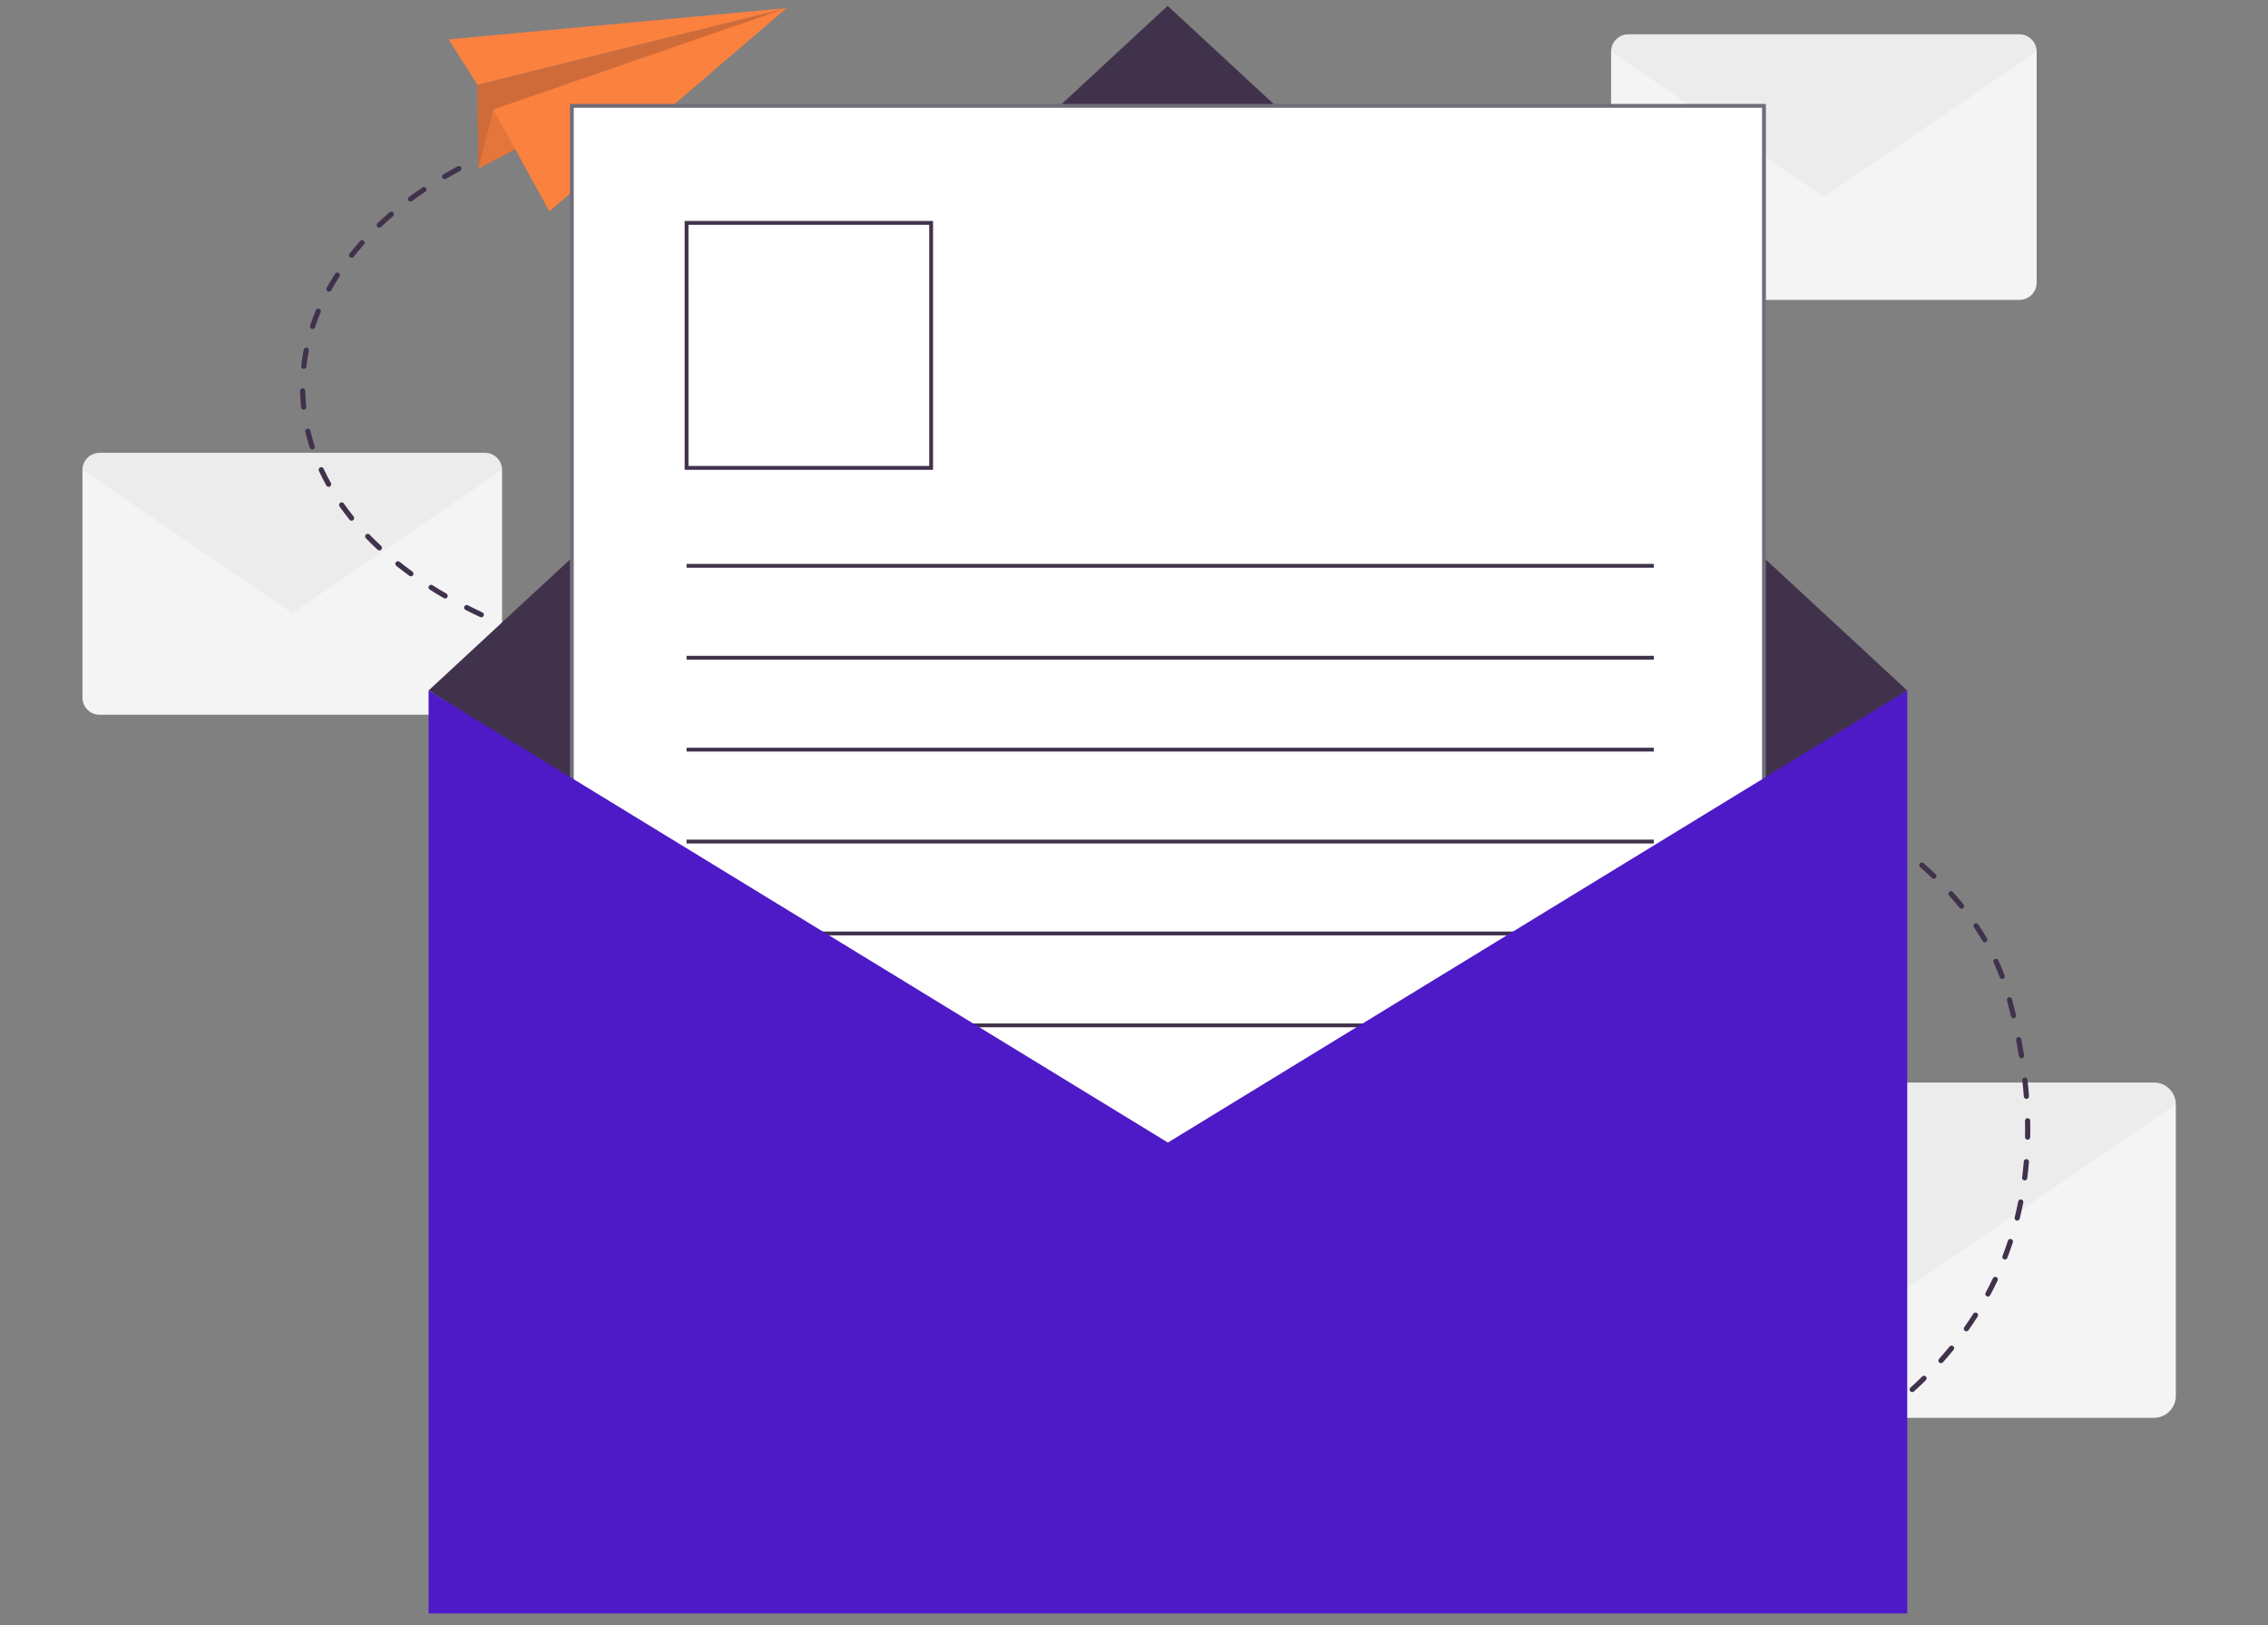 <svg width="194" height="139" viewBox="0 0 194 139" fill="none" xmlns="http://www.w3.org/2000/svg">
<rect x="0" y="0" width="194" height="139" fill="#808080" stroke="none"/>
<g clip-path="url(#clip0_706_1838)">
<path d="M172.731 2.935H139.291C138.474 2.935 137.811 3.598 137.811 4.417V24.169C137.811 24.988 138.474 25.652 139.291 25.652H172.731C173.549 25.652 174.212 24.988 174.212 24.169V4.417C174.212 3.598 173.549 2.935 172.731 2.935Z" fill="#F4F4F4"/>
<g opacity="0.04">
<path d="M172.731 2.935H139.291C138.899 2.935 138.524 3.09 138.246 3.366C137.969 3.643 137.812 4.018 137.81 4.41L156.01 16.851L174.211 4.41C174.209 4.018 174.052 3.643 173.775 3.367C173.498 3.09 173.123 2.935 172.731 2.935Z" fill="#41324C"/>
</g>
<path d="M184.248 92.585H142.035C141.003 92.585 140.167 93.422 140.167 94.456V119.39C140.167 120.423 141.003 121.261 142.035 121.261H184.248C185.28 121.261 186.117 120.423 186.117 119.39V94.456C186.117 93.422 185.28 92.585 184.248 92.585Z" fill="#F4F4F4"/>
<g opacity="0.04">
<path d="M184.249 92.585H142.035C141.541 92.584 141.067 92.78 140.717 93.129C140.367 93.478 140.169 93.952 140.166 94.447L163.141 110.151L186.116 94.447C186.113 93.952 185.915 93.479 185.566 93.13C185.216 92.781 184.742 92.585 184.249 92.585Z" fill="#41324C"/>
</g>
<path d="M41.487 38.73H8.515C7.708 38.73 7.055 39.385 7.055 40.192V59.668C7.055 60.475 7.708 61.13 8.515 61.13H41.487C42.293 61.13 42.946 60.475 42.946 59.668V40.192C42.946 39.385 42.293 38.73 41.487 38.73Z" fill="#F4F4F4"/>
<g opacity="0.04">
<path d="M41.486 38.73H8.515C8.129 38.73 7.758 38.883 7.485 39.156C7.211 39.429 7.056 39.799 7.054 40.185L25 52.452L42.946 40.186C42.944 39.799 42.789 39.429 42.516 39.156C42.243 38.884 41.872 38.731 41.486 38.73Z" fill="#41324C"/>
</g>
<path d="M41.265 52.376C40.84 52.178 40.421 51.973 40.017 51.767C39.965 51.74 39.904 51.735 39.848 51.754C39.792 51.772 39.745 51.812 39.718 51.864C39.692 51.917 39.687 51.978 39.705 52.034C39.723 52.09 39.763 52.136 39.816 52.163C40.224 52.371 40.648 52.578 41.077 52.779C41.13 52.803 41.19 52.804 41.245 52.784C41.299 52.764 41.343 52.723 41.368 52.67C41.393 52.617 41.396 52.557 41.376 52.502C41.357 52.447 41.317 52.402 41.264 52.376H41.265Z" fill="#41324C"/>
<path d="M47.753 54.847L47.721 54.837C47.286 54.703 46.851 54.565 46.429 54.424C46.373 54.405 46.312 54.41 46.26 54.436C46.207 54.462 46.167 54.509 46.148 54.565C46.13 54.621 46.134 54.682 46.16 54.734C46.187 54.787 46.233 54.827 46.289 54.846C46.715 54.988 47.152 55.128 47.59 55.262L47.624 55.272L47.635 55.275C47.691 55.29 47.751 55.282 47.802 55.253C47.852 55.224 47.889 55.176 47.905 55.119C47.92 55.063 47.913 55.003 47.885 54.952C47.856 54.901 47.809 54.863 47.753 54.847Z" fill="#41324C"/>
<path d="M38.187 50.773C37.784 50.54 37.385 50.298 37 50.055C36.976 50.038 36.948 50.027 36.919 50.021C36.89 50.016 36.86 50.016 36.831 50.022C36.802 50.028 36.774 50.04 36.75 50.057C36.726 50.074 36.705 50.096 36.689 50.121C36.673 50.146 36.663 50.174 36.658 50.203C36.653 50.233 36.654 50.262 36.661 50.291C36.668 50.32 36.68 50.347 36.698 50.371C36.715 50.395 36.738 50.415 36.763 50.431C37.153 50.677 37.557 50.923 37.965 51.158C37.983 51.169 38.002 51.176 38.022 51.182C38.074 51.194 38.129 51.188 38.177 51.164C38.224 51.139 38.262 51.099 38.282 51.049C38.302 50.999 38.303 50.944 38.286 50.894C38.269 50.843 38.233 50.8 38.187 50.773Z" fill="#41324C"/>
<path d="M51.098 55.841C50.646 55.71 50.2 55.579 49.758 55.449C49.73 55.44 49.701 55.437 49.671 55.44C49.642 55.443 49.614 55.452 49.588 55.465C49.562 55.48 49.54 55.499 49.522 55.522C49.503 55.545 49.49 55.571 49.482 55.599C49.466 55.656 49.472 55.717 49.5 55.769C49.528 55.82 49.576 55.859 49.632 55.876C50.074 56.006 50.522 56.137 50.974 56.268L50.983 56.27C51.039 56.284 51.098 56.275 51.148 56.245C51.197 56.215 51.233 56.167 51.248 56.111C51.263 56.055 51.256 55.996 51.228 55.945C51.2 55.895 51.153 55.857 51.097 55.841H51.098Z" fill="#41324C"/>
<path d="M35.279 48.888C34.902 48.615 34.532 48.332 34.176 48.048C34.13 48.011 34.071 47.994 34.013 48.001C33.954 48.008 33.901 48.037 33.864 48.083C33.827 48.129 33.81 48.188 33.817 48.247C33.823 48.305 33.853 48.359 33.899 48.396C34.26 48.684 34.636 48.971 35.018 49.248C35.041 49.264 35.067 49.277 35.095 49.284C35.145 49.296 35.197 49.291 35.244 49.268C35.29 49.246 35.328 49.208 35.349 49.162C35.371 49.115 35.376 49.062 35.363 49.012C35.35 48.962 35.32 48.918 35.279 48.888Z" fill="#41324C"/>
<path d="M44.465 53.725C44.032 53.561 43.596 53.39 43.172 53.215C43.145 53.203 43.116 53.198 43.087 53.198C43.058 53.198 43.029 53.204 43.002 53.215C42.975 53.226 42.951 53.243 42.93 53.263C42.91 53.284 42.894 53.309 42.882 53.336C42.871 53.362 42.866 53.392 42.866 53.421C42.866 53.45 42.872 53.479 42.883 53.506C42.894 53.533 42.91 53.557 42.931 53.578C42.952 53.598 42.976 53.615 43.003 53.626C43.432 53.802 43.871 53.976 44.307 54.141C44.316 54.144 44.324 54.147 44.332 54.149C44.387 54.163 44.445 54.155 44.495 54.127C44.544 54.099 44.581 54.054 44.598 54C44.614 53.946 44.61 53.887 44.585 53.836C44.561 53.785 44.517 53.746 44.465 53.725Z" fill="#41324C"/>
<path d="M32.602 46.693C32.262 46.376 31.93 46.05 31.614 45.723C31.594 45.702 31.57 45.685 31.543 45.673C31.516 45.662 31.488 45.655 31.459 45.655C31.429 45.654 31.4 45.66 31.373 45.67C31.346 45.681 31.321 45.697 31.3 45.717C31.279 45.737 31.263 45.762 31.251 45.788C31.239 45.815 31.233 45.844 31.233 45.873C31.232 45.902 31.237 45.931 31.248 45.959C31.259 45.986 31.275 46.011 31.295 46.032C31.616 46.365 31.954 46.697 32.3 47.018C32.321 47.038 32.346 47.054 32.373 47.064C32.401 47.074 32.43 47.079 32.459 47.078C32.488 47.077 32.517 47.07 32.543 47.057C32.57 47.045 32.594 47.028 32.614 47.007C32.633 46.985 32.649 46.96 32.659 46.933C32.669 46.906 32.674 46.876 32.673 46.847C32.672 46.818 32.665 46.789 32.653 46.763C32.641 46.736 32.623 46.712 32.602 46.693Z" fill="#41324C"/>
<path d="M32.589 19.418C32.92 19.104 33.266 18.792 33.618 18.491C33.641 18.472 33.659 18.449 33.672 18.423C33.685 18.397 33.693 18.369 33.696 18.34C33.698 18.31 33.694 18.281 33.685 18.253C33.676 18.226 33.662 18.2 33.643 18.178C33.624 18.155 33.601 18.137 33.575 18.124C33.549 18.111 33.521 18.103 33.492 18.1C33.463 18.098 33.434 18.102 33.406 18.11C33.378 18.119 33.352 18.134 33.33 18.153C32.972 18.459 32.62 18.776 32.283 19.095C32.262 19.115 32.245 19.139 32.233 19.166C32.221 19.192 32.215 19.221 32.214 19.25C32.213 19.279 32.218 19.309 32.229 19.336C32.239 19.363 32.255 19.388 32.275 19.409C32.295 19.43 32.319 19.448 32.346 19.459C32.372 19.471 32.401 19.478 32.43 19.479C32.459 19.479 32.488 19.474 32.515 19.464C32.543 19.453 32.568 19.438 32.589 19.418Z" fill="#41324C"/>
<path d="M26.664 28.134C26.669 28.136 26.674 28.137 26.68 28.139C26.735 28.152 26.792 28.145 26.841 28.118C26.89 28.09 26.927 28.046 26.945 27.992C27.087 27.561 27.249 27.126 27.427 26.699C27.449 26.645 27.45 26.584 27.427 26.529C27.405 26.474 27.362 26.431 27.308 26.408C27.253 26.386 27.192 26.385 27.138 26.408C27.083 26.43 27.04 26.473 27.017 26.528C26.835 26.965 26.669 27.411 26.523 27.853C26.505 27.909 26.509 27.97 26.535 28.023C26.562 28.076 26.608 28.116 26.664 28.134Z" fill="#41324C"/>
<path d="M26.207 31.355C26.258 30.903 26.328 30.445 26.418 29.993C26.424 29.965 26.423 29.935 26.418 29.906C26.412 29.878 26.401 29.851 26.384 29.826C26.368 29.802 26.348 29.781 26.323 29.765C26.299 29.749 26.272 29.738 26.243 29.732C26.215 29.726 26.185 29.726 26.157 29.732C26.128 29.738 26.101 29.749 26.077 29.765C26.052 29.781 26.032 29.802 26.015 29.826C25.999 29.851 25.988 29.878 25.982 29.907C25.891 30.371 25.819 30.842 25.766 31.306C25.76 31.359 25.774 31.413 25.805 31.457C25.835 31.501 25.881 31.533 25.933 31.546C25.942 31.549 25.952 31.55 25.962 31.551C25.991 31.555 26.021 31.552 26.049 31.544C26.077 31.536 26.103 31.522 26.126 31.504C26.148 31.486 26.167 31.463 26.181 31.438C26.195 31.412 26.204 31.384 26.207 31.355Z" fill="#41324C"/>
<path d="M28.974 23.342C28.925 23.31 28.865 23.299 28.807 23.311C28.75 23.324 28.699 23.358 28.667 23.408C28.41 23.806 28.166 24.213 27.941 24.619C27.912 24.671 27.905 24.732 27.922 24.789C27.938 24.845 27.976 24.893 28.027 24.922C28.044 24.931 28.063 24.938 28.081 24.943C28.129 24.955 28.179 24.951 28.224 24.931C28.268 24.912 28.306 24.878 28.329 24.835C28.549 24.438 28.788 24.039 29.04 23.649C29.072 23.6 29.083 23.54 29.07 23.482C29.058 23.425 29.023 23.374 28.974 23.342Z" fill="#41324C"/>
<path d="M26.112 33.419C26.11 33.36 26.085 33.305 26.042 33.265C26 33.225 25.944 33.204 25.886 33.205C25.828 33.206 25.772 33.23 25.731 33.271C25.691 33.313 25.668 33.368 25.668 33.427C25.676 33.897 25.706 34.372 25.756 34.841C25.759 34.87 25.767 34.898 25.781 34.924C25.795 34.949 25.814 34.972 25.837 34.99C25.859 35.009 25.885 35.022 25.913 35.031C25.941 35.039 25.971 35.042 26 35.039C26.029 35.035 26.057 35.027 26.082 35.013C26.108 34.999 26.13 34.98 26.149 34.957C26.167 34.935 26.181 34.908 26.189 34.88C26.197 34.852 26.2 34.823 26.197 34.794C26.149 34.338 26.12 33.876 26.112 33.419Z" fill="#41324C"/>
<path d="M29.938 22.001C29.962 22.021 29.991 22.035 30.021 22.043C30.063 22.053 30.106 22.051 30.147 22.037C30.187 22.024 30.223 21.998 30.249 21.965C30.531 21.61 30.831 21.253 31.141 20.906C31.178 20.862 31.197 20.805 31.193 20.747C31.189 20.689 31.163 20.635 31.119 20.597C31.076 20.558 31.02 20.538 30.962 20.54C30.904 20.543 30.85 20.568 30.81 20.61C30.494 20.963 30.189 21.326 29.902 21.689C29.884 21.712 29.87 21.738 29.862 21.766C29.854 21.794 29.852 21.823 29.855 21.852C29.858 21.881 29.867 21.909 29.881 21.935C29.896 21.96 29.915 21.983 29.938 22.001Z" fill="#41324C"/>
<path d="M27.679 40.082C27.654 40.028 27.609 39.987 27.554 39.967C27.498 39.946 27.437 39.949 27.384 39.974C27.331 39.999 27.289 40.044 27.269 40.099C27.249 40.154 27.251 40.216 27.276 40.269C27.471 40.691 27.688 41.114 27.919 41.528C27.948 41.578 27.996 41.614 28.052 41.63C28.108 41.645 28.168 41.637 28.218 41.609C28.269 41.581 28.306 41.533 28.323 41.478C28.339 41.422 28.333 41.362 28.306 41.311C28.081 40.907 27.87 40.494 27.679 40.082Z" fill="#41324C"/>
<path d="M36.441 16.091C36.408 16.042 36.358 16.008 36.3 15.997C36.242 15.986 36.182 15.998 36.133 16.03C35.742 16.293 35.355 16.566 34.983 16.84C34.96 16.857 34.94 16.879 34.925 16.904C34.91 16.929 34.9 16.957 34.895 16.986C34.891 17.015 34.892 17.044 34.899 17.072C34.906 17.101 34.919 17.128 34.936 17.151C34.953 17.174 34.975 17.194 35 17.209C35.025 17.224 35.053 17.235 35.081 17.239C35.11 17.243 35.14 17.242 35.168 17.235C35.196 17.228 35.223 17.215 35.246 17.198C35.613 16.928 35.995 16.659 36.38 16.399C36.429 16.367 36.463 16.316 36.475 16.258C36.486 16.2 36.474 16.14 36.441 16.091Z" fill="#41324C"/>
<path d="M30.242 44.167C29.951 43.806 29.671 43.434 29.41 43.063C29.393 43.038 29.372 43.017 29.347 43.001C29.323 42.985 29.295 42.974 29.266 42.968C29.237 42.963 29.207 42.963 29.178 42.969C29.149 42.976 29.122 42.988 29.097 43.005C29.073 43.022 29.052 43.044 29.037 43.069C29.021 43.094 29.011 43.122 29.006 43.152C29.001 43.181 29.003 43.211 29.009 43.24C29.017 43.268 29.029 43.296 29.047 43.319C29.314 43.699 29.599 44.078 29.896 44.446C29.914 44.47 29.937 44.49 29.962 44.505C29.988 44.519 30.017 44.529 30.046 44.532C30.076 44.536 30.105 44.534 30.134 44.526C30.162 44.517 30.189 44.504 30.212 44.485C30.235 44.466 30.254 44.443 30.268 44.417C30.282 44.391 30.291 44.362 30.294 44.332C30.297 44.303 30.293 44.273 30.284 44.245C30.275 44.216 30.261 44.19 30.242 44.167V44.167Z" fill="#41324C"/>
<path d="M26.545 36.831C26.532 36.774 26.496 36.724 26.446 36.693C26.396 36.662 26.335 36.653 26.278 36.666C26.221 36.68 26.171 36.716 26.14 36.766C26.11 36.816 26.1 36.877 26.113 36.934C26.222 37.389 26.351 37.848 26.497 38.295C26.516 38.352 26.556 38.398 26.608 38.425C26.661 38.451 26.722 38.456 26.778 38.438C26.834 38.419 26.88 38.379 26.907 38.327C26.933 38.274 26.938 38.213 26.919 38.157C26.777 37.721 26.651 37.274 26.545 36.831Z" fill="#41324C"/>
<path d="M39.446 14.316C39.418 14.264 39.371 14.225 39.315 14.208C39.258 14.191 39.198 14.197 39.146 14.224C38.731 14.446 38.319 14.677 37.919 14.91C37.894 14.925 37.872 14.944 37.855 14.968C37.837 14.991 37.824 15.018 37.817 15.046C37.809 15.074 37.807 15.104 37.811 15.132C37.815 15.161 37.825 15.189 37.84 15.214C37.854 15.24 37.874 15.262 37.897 15.279C37.92 15.297 37.947 15.31 37.975 15.317C38.003 15.325 38.033 15.326 38.062 15.322C38.09 15.319 38.118 15.309 38.143 15.294C38.538 15.063 38.946 14.835 39.355 14.617C39.407 14.589 39.446 14.541 39.463 14.485C39.48 14.429 39.474 14.368 39.446 14.316Z" fill="#41324C"/>
<path d="M41.69 12.982C41.474 13.079 41.259 13.177 41.047 13.275C41.02 13.288 40.997 13.305 40.977 13.326C40.957 13.348 40.942 13.373 40.932 13.401C40.922 13.428 40.917 13.457 40.918 13.486C40.92 13.515 40.927 13.544 40.939 13.571C40.951 13.597 40.968 13.621 40.99 13.641C41.011 13.66 41.036 13.676 41.064 13.686C41.091 13.696 41.12 13.7 41.15 13.699C41.179 13.698 41.207 13.691 41.234 13.679C41.444 13.58 41.657 13.484 41.871 13.389C41.922 13.363 41.962 13.319 41.982 13.265C42.002 13.211 42 13.151 41.976 13.098C41.953 13.046 41.91 13.004 41.857 12.983C41.803 12.961 41.744 12.961 41.69 12.982H41.69Z" fill="#41324C"/>
<path d="M139.82 129.922C139.383 130.007 139.139 130.045 139.136 130.046C139.108 130.05 139.08 130.06 139.055 130.075C139.03 130.091 139.009 130.111 138.991 130.134C138.957 130.182 138.942 130.241 138.951 130.3C138.96 130.358 138.992 130.41 139.04 130.445C139.087 130.48 139.147 130.494 139.205 130.485C139.215 130.483 139.458 130.445 139.904 130.358C139.933 130.353 139.961 130.342 139.985 130.326C140.01 130.31 140.031 130.29 140.048 130.265C140.064 130.241 140.076 130.214 140.082 130.185C140.088 130.156 140.088 130.126 140.083 130.097C140.077 130.068 140.066 130.041 140.049 130.016C140.033 129.992 140.012 129.971 139.988 129.955C139.963 129.938 139.936 129.927 139.907 129.922C139.878 129.916 139.848 129.916 139.82 129.922Z" fill="#41324C"/>
<path d="M173.112 99.329C173.074 99.79 173.025 100.254 172.967 100.709C172.96 100.763 172.973 100.818 173.004 100.863C173.034 100.908 173.08 100.94 173.133 100.953C173.141 100.955 173.15 100.957 173.159 100.958C173.188 100.962 173.217 100.96 173.245 100.952C173.273 100.945 173.3 100.931 173.323 100.914C173.346 100.896 173.365 100.873 173.38 100.848C173.394 100.823 173.404 100.795 173.407 100.766C173.466 100.304 173.516 99.833 173.555 99.365C173.557 99.308 173.537 99.252 173.499 99.21C173.461 99.167 173.408 99.14 173.351 99.135C173.294 99.131 173.238 99.148 173.193 99.184C173.149 99.22 173.12 99.272 173.112 99.329H173.112Z" fill="#41324C"/>
<path d="M173.217 97.249C173.216 97.299 173.232 97.348 173.263 97.388C173.293 97.428 173.336 97.457 173.385 97.469C173.401 97.473 173.418 97.475 173.434 97.475C173.463 97.476 173.492 97.471 173.52 97.46C173.547 97.45 173.571 97.434 173.593 97.413C173.614 97.393 173.63 97.369 173.642 97.342C173.654 97.316 173.66 97.287 173.66 97.257C173.669 96.796 173.669 96.322 173.659 95.851C173.658 95.792 173.634 95.736 173.591 95.695C173.549 95.654 173.492 95.632 173.433 95.633C173.374 95.634 173.318 95.659 173.277 95.701C173.237 95.744 173.214 95.801 173.216 95.86C173.226 96.326 173.226 96.793 173.217 97.249Z" fill="#41324C"/>
<path d="M172.865 90.507C172.9 90.516 172.938 90.515 172.973 90.506C173.009 90.497 173.042 90.479 173.069 90.454C173.096 90.43 173.116 90.398 173.128 90.364C173.14 90.329 173.144 90.291 173.138 90.255C173.063 89.797 172.98 89.331 172.891 88.872C172.879 88.815 172.845 88.764 172.796 88.732C172.748 88.7 172.689 88.688 172.631 88.699C172.574 88.71 172.523 88.743 172.49 88.792C172.457 88.84 172.445 88.899 172.455 88.957C172.543 89.412 172.626 89.873 172.699 90.327C172.706 90.37 172.726 90.409 172.755 90.442C172.785 90.474 172.823 90.496 172.865 90.507Z" fill="#41324C"/>
<path d="M164.738 117.728C164.718 117.708 164.694 117.691 164.667 117.679C164.64 117.668 164.611 117.662 164.582 117.662C164.553 117.661 164.524 117.667 164.497 117.678C164.47 117.689 164.445 117.705 164.424 117.726C164.097 118.048 163.756 118.369 163.415 118.679C163.372 118.719 163.345 118.774 163.343 118.833C163.34 118.892 163.36 118.949 163.4 118.993C163.439 119.037 163.495 119.063 163.553 119.066C163.612 119.069 163.67 119.048 163.713 119.008C164.059 118.695 164.403 118.37 164.735 118.043C164.756 118.022 164.773 117.998 164.784 117.971C164.795 117.944 164.801 117.915 164.802 117.886C164.802 117.857 164.797 117.828 164.786 117.801C164.775 117.774 164.759 117.749 164.738 117.728Z" fill="#41324C"/>
<path d="M159.038 122.095C158.656 122.351 158.264 122.606 157.872 122.852C157.822 122.883 157.786 122.933 157.773 122.991C157.76 123.048 157.77 123.109 157.801 123.159C157.832 123.209 157.882 123.244 157.94 123.257C157.997 123.271 158.058 123.261 158.107 123.229C158.504 122.98 158.9 122.723 159.285 122.464C159.309 122.448 159.33 122.427 159.346 122.403C159.362 122.378 159.373 122.351 159.379 122.322C159.385 122.294 159.385 122.264 159.379 122.236C159.373 122.207 159.362 122.18 159.346 122.155C159.329 122.131 159.308 122.11 159.284 122.094C159.26 122.078 159.233 122.067 159.204 122.061C159.176 122.056 159.146 122.056 159.118 122.062C159.089 122.067 159.062 122.079 159.038 122.095V122.095Z" fill="#41324C"/>
<path d="M172.013 86.917C172.02 86.946 172.031 86.973 172.048 86.998C172.065 87.022 172.087 87.043 172.112 87.058C172.137 87.074 172.165 87.085 172.194 87.09C172.223 87.095 172.253 87.094 172.282 87.087C172.311 87.08 172.338 87.067 172.362 87.05C172.386 87.032 172.406 87.01 172.421 86.984C172.436 86.959 172.446 86.931 172.45 86.901C172.455 86.872 172.453 86.842 172.445 86.813C172.338 86.363 172.222 85.906 172.101 85.452C172.086 85.395 172.049 85.347 171.998 85.318C171.947 85.288 171.887 85.281 171.83 85.296C171.773 85.311 171.725 85.348 171.695 85.399C171.666 85.45 171.658 85.51 171.673 85.567C171.792 86.016 171.907 86.47 172.013 86.917Z" fill="#41324C"/>
<path d="M169.215 79.058C169.198 79.034 169.177 79.013 169.153 78.997C169.129 78.981 169.102 78.97 169.073 78.964C169.044 78.959 169.015 78.959 168.986 78.964C168.958 78.97 168.931 78.981 168.907 78.998C168.882 79.014 168.862 79.035 168.845 79.059C168.829 79.084 168.818 79.111 168.813 79.139C168.807 79.168 168.807 79.198 168.813 79.226C168.818 79.255 168.83 79.282 168.846 79.306C169.104 79.692 169.351 80.085 169.579 80.477C169.593 80.503 169.612 80.526 169.636 80.544C169.659 80.562 169.685 80.576 169.714 80.584C169.742 80.591 169.772 80.594 169.801 80.59C169.831 80.586 169.859 80.576 169.884 80.561C169.91 80.546 169.932 80.527 169.95 80.503C169.968 80.479 169.981 80.452 169.988 80.424C169.995 80.395 169.997 80.365 169.992 80.336C169.988 80.307 169.978 80.279 169.962 80.253C169.73 79.854 169.478 79.452 169.215 79.058Z" fill="#41324C"/>
<path d="M162.145 120.067C162.108 120.021 162.054 119.992 161.996 119.986C161.937 119.98 161.879 119.997 161.833 120.034C161.478 120.322 161.109 120.608 160.737 120.887C160.692 120.923 160.662 120.976 160.655 121.033C160.647 121.091 160.662 121.149 160.697 121.195C160.732 121.241 160.783 121.272 160.84 121.281C160.898 121.29 160.956 121.277 161.003 121.243C161.38 120.961 161.752 120.671 162.112 120.38C162.135 120.362 162.154 120.339 162.167 120.313C162.181 120.288 162.19 120.259 162.193 120.23C162.196 120.201 162.194 120.172 162.185 120.144C162.177 120.116 162.164 120.09 162.145 120.067Z" fill="#41324C"/>
<path d="M170.931 82.129C170.907 82.076 170.862 82.034 170.807 82.013C170.752 81.993 170.691 81.995 170.637 82.019C170.584 82.043 170.542 82.088 170.521 82.143C170.501 82.198 170.503 82.26 170.527 82.313C170.717 82.733 170.894 83.162 171.053 83.591C171.075 83.644 171.116 83.688 171.169 83.711C171.222 83.734 171.282 83.736 171.336 83.716C171.391 83.696 171.435 83.655 171.46 83.603C171.484 83.55 171.488 83.49 171.469 83.436C171.307 82.998 171.125 82.558 170.931 82.129Z" fill="#41324C"/>
<path d="M172.035 105.975C172.007 105.965 171.978 105.962 171.949 105.964C171.92 105.966 171.891 105.974 171.865 105.987C171.839 106 171.816 106.018 171.797 106.041C171.778 106.063 171.763 106.088 171.754 106.116C171.61 106.554 171.454 106.993 171.289 107.421C171.267 107.476 171.269 107.537 171.293 107.591C171.317 107.645 171.361 107.687 171.416 107.708C171.424 107.712 171.433 107.714 171.442 107.717C171.495 107.73 171.55 107.723 171.598 107.698C171.646 107.673 171.683 107.632 171.703 107.581C171.87 107.147 172.03 106.7 172.176 106.255C172.185 106.227 172.189 106.198 172.186 106.169C172.184 106.14 172.176 106.112 172.163 106.086C172.15 106.06 172.132 106.036 172.11 106.017C172.088 105.998 172.062 105.984 172.035 105.975Z" fill="#41324C"/>
<path d="M173.069 102.851C173.075 102.822 173.076 102.792 173.07 102.763C173.065 102.734 173.054 102.707 173.037 102.682C173.021 102.658 173 102.637 172.975 102.621C172.951 102.605 172.923 102.594 172.894 102.589C172.837 102.578 172.777 102.59 172.728 102.622C172.679 102.655 172.645 102.706 172.633 102.764C172.543 103.218 172.442 103.673 172.331 104.118C172.323 104.146 172.321 104.176 172.325 104.205C172.329 104.234 172.339 104.263 172.354 104.288C172.369 104.313 172.389 104.336 172.412 104.353C172.436 104.371 172.463 104.384 172.491 104.391C172.52 104.398 172.55 104.399 172.579 104.395C172.608 104.39 172.636 104.38 172.661 104.365C172.686 104.349 172.708 104.329 172.725 104.305C172.742 104.281 172.755 104.254 172.761 104.225C172.874 103.774 172.977 103.311 173.069 102.851Z" fill="#41324C"/>
<path d="M170.765 109.225C170.739 109.212 170.71 109.205 170.681 109.203C170.652 109.202 170.623 109.206 170.595 109.216C170.568 109.226 170.542 109.241 170.521 109.26C170.499 109.28 170.482 109.304 170.469 109.33C170.273 109.744 170.062 110.16 169.844 110.566C169.83 110.592 169.821 110.62 169.819 110.649C169.816 110.678 169.818 110.708 169.827 110.736C169.835 110.764 169.849 110.79 169.867 110.812C169.886 110.835 169.908 110.854 169.934 110.868C169.96 110.881 169.988 110.89 170.017 110.893C170.046 110.896 170.075 110.893 170.103 110.885C170.131 110.876 170.157 110.863 170.18 110.844C170.202 110.826 170.221 110.803 170.235 110.777C170.457 110.365 170.671 109.942 170.87 109.521C170.896 109.468 170.899 109.407 170.879 109.351C170.859 109.296 170.818 109.25 170.765 109.225Z" fill="#41324C"/>
<path d="M173.282 93.976C173.316 93.984 173.351 93.985 173.386 93.977C173.42 93.969 173.452 93.953 173.478 93.93C173.505 93.907 173.526 93.879 173.54 93.846C173.554 93.814 173.559 93.778 173.557 93.743C173.522 93.283 173.477 92.812 173.424 92.344C173.417 92.286 173.387 92.233 173.342 92.197C173.296 92.161 173.238 92.144 173.18 92.151C173.122 92.157 173.069 92.186 173.032 92.231C172.995 92.277 172.978 92.335 172.983 92.393C173.035 92.856 173.079 93.321 173.114 93.777C173.118 93.823 173.136 93.868 173.166 93.903C173.196 93.939 173.236 93.965 173.282 93.976Z" fill="#41324C"/>
<path d="M167.074 115.134C167.051 115.115 167.025 115.101 166.997 115.093C166.97 115.085 166.94 115.082 166.911 115.085C166.882 115.088 166.854 115.096 166.828 115.11C166.803 115.124 166.78 115.142 166.762 115.165C166.472 115.52 166.168 115.875 165.861 116.22C165.841 116.241 165.826 116.267 165.817 116.294C165.807 116.322 165.803 116.351 165.805 116.38C165.806 116.409 165.813 116.438 165.826 116.464C165.839 116.49 165.856 116.514 165.878 116.534C165.9 116.553 165.925 116.568 165.953 116.578C165.98 116.587 166.009 116.591 166.038 116.59C166.068 116.588 166.096 116.581 166.122 116.568C166.149 116.556 166.172 116.538 166.192 116.516C166.504 116.167 166.811 115.807 167.106 115.447C167.124 115.424 167.138 115.398 167.146 115.37C167.155 115.342 167.157 115.313 167.155 115.284C167.152 115.255 167.143 115.226 167.129 115.201C167.115 115.175 167.097 115.152 167.074 115.134Z" fill="#41324C"/>
<path d="M169.099 112.291C169.074 112.276 169.047 112.265 169.018 112.26C168.989 112.255 168.96 112.255 168.931 112.262C168.903 112.268 168.876 112.28 168.852 112.297C168.828 112.313 168.808 112.335 168.792 112.359C168.547 112.745 168.287 113.132 168.02 113.51C168.002 113.534 167.99 113.561 167.983 113.59C167.976 113.618 167.975 113.648 167.98 113.677C167.984 113.706 167.995 113.734 168.01 113.759C168.026 113.784 168.046 113.806 168.071 113.823C168.095 113.84 168.122 113.852 168.151 113.859C168.179 113.865 168.209 113.866 168.238 113.861C168.267 113.855 168.295 113.844 168.32 113.828C168.344 113.812 168.366 113.792 168.382 113.767C168.653 113.383 168.917 112.99 169.167 112.598C169.198 112.549 169.209 112.488 169.196 112.431C169.183 112.373 169.148 112.323 169.099 112.291Z" fill="#41324C"/>
<path d="M143.205 129.127C142.754 129.249 142.3 129.365 141.855 129.474C141.827 129.48 141.8 129.493 141.777 129.51C141.753 129.527 141.733 129.549 141.718 129.574C141.703 129.599 141.693 129.627 141.688 129.655C141.684 129.684 141.685 129.714 141.692 129.742C141.699 129.77 141.711 129.797 141.728 129.821C141.745 129.844 141.767 129.864 141.792 129.88C141.817 129.895 141.845 129.905 141.873 129.909C141.902 129.914 141.932 129.913 141.96 129.906C142.408 129.797 142.866 129.679 143.321 129.557C143.349 129.549 143.375 129.536 143.398 129.518C143.421 129.5 143.441 129.478 143.455 129.453C143.47 129.427 143.479 129.4 143.483 129.371C143.487 129.342 143.485 129.312 143.477 129.284C143.47 129.256 143.456 129.229 143.439 129.206C143.421 129.183 143.399 129.164 143.373 129.149C143.348 129.135 143.32 129.125 143.291 129.121C143.263 129.118 143.233 129.12 143.205 129.127Z" fill="#41324C"/>
<path d="M159.867 70.864C159.918 70.876 159.972 70.87 160.019 70.847C160.066 70.824 160.103 70.785 160.124 70.736C160.145 70.688 160.148 70.634 160.133 70.584C160.118 70.533 160.086 70.49 160.042 70.461C159.655 70.211 159.256 69.96 158.853 69.715C158.803 69.684 158.742 69.674 158.685 69.689C158.628 69.703 158.579 69.739 158.548 69.789C158.518 69.84 158.508 69.9 158.522 69.957C158.536 70.015 158.572 70.064 158.623 70.095C159.022 70.337 159.418 70.587 159.8 70.834C159.821 70.848 159.843 70.858 159.867 70.864Z" fill="#41324C"/>
<path d="M146.538 128.121C146.101 128.267 145.655 128.41 145.211 128.547C145.183 128.556 145.157 128.57 145.135 128.589C145.113 128.607 145.094 128.63 145.08 128.656C145.067 128.682 145.058 128.71 145.056 128.739C145.053 128.768 145.056 128.797 145.065 128.825C145.073 128.853 145.087 128.879 145.106 128.902C145.124 128.924 145.147 128.943 145.173 128.956C145.199 128.97 145.227 128.978 145.256 128.981C145.285 128.984 145.314 128.981 145.342 128.972C145.789 128.835 146.239 128.69 146.678 128.543C146.734 128.524 146.78 128.484 146.807 128.432C146.833 128.379 146.837 128.318 146.819 128.262C146.8 128.206 146.76 128.16 146.707 128.133C146.655 128.107 146.594 128.103 146.538 128.121L146.538 128.121Z" fill="#41324C"/>
<path d="M152.994 125.524C152.578 125.723 152.152 125.919 151.729 126.107C151.678 126.132 151.638 126.177 151.618 126.231C151.598 126.285 151.601 126.345 151.624 126.397C151.647 126.45 151.69 126.491 151.743 126.513C151.797 126.535 151.856 126.535 151.91 126.513C152.335 126.323 152.765 126.126 153.184 125.925C153.237 125.9 153.278 125.855 153.298 125.799C153.317 125.744 153.314 125.682 153.289 125.629C153.264 125.576 153.218 125.535 153.163 125.515C153.107 125.496 153.046 125.499 152.993 125.524H152.994Z" fill="#41324C"/>
<path d="M156.079 123.92C155.681 124.145 155.27 124.37 154.859 124.587C154.807 124.615 154.768 124.662 154.75 124.718C154.733 124.775 154.738 124.836 154.766 124.888C154.793 124.94 154.84 124.979 154.897 124.997C154.953 125.014 155.014 125.008 155.066 124.981C155.481 124.762 155.895 124.535 156.298 124.307C156.349 124.278 156.387 124.23 156.402 124.173C156.418 124.117 156.411 124.056 156.382 124.004C156.353 123.953 156.305 123.915 156.248 123.9C156.191 123.884 156.131 123.891 156.079 123.92V123.92Z" fill="#41324C"/>
<path d="M167.733 77.714C167.779 77.725 167.826 77.722 167.869 77.705C167.913 77.688 167.949 77.657 167.974 77.618C167.999 77.579 168.011 77.533 168.009 77.486C168.006 77.44 167.989 77.395 167.96 77.359C167.671 77.001 167.363 76.64 167.045 76.288C167.005 76.246 166.951 76.222 166.893 76.219C166.835 76.217 166.779 76.238 166.736 76.277C166.693 76.315 166.667 76.37 166.663 76.427C166.659 76.485 166.678 76.542 166.716 76.586C167.028 76.932 167.33 77.286 167.615 77.638C167.645 77.676 167.687 77.703 167.733 77.714Z" fill="#41324C"/>
<path d="M149.805 126.92C149.381 127.091 148.944 127.26 148.507 127.424C148.453 127.445 148.41 127.487 148.387 127.54C148.363 127.593 148.362 127.654 148.382 127.708C148.402 127.762 148.443 127.807 148.495 127.831C148.548 127.856 148.608 127.859 148.662 127.84C149.103 127.676 149.543 127.505 149.971 127.333C149.999 127.323 150.024 127.307 150.046 127.287C150.067 127.266 150.084 127.242 150.096 127.215C150.108 127.188 150.115 127.158 150.115 127.129C150.116 127.099 150.11 127.069 150.099 127.042C150.088 127.014 150.072 126.989 150.051 126.968C150.03 126.947 150.005 126.93 149.978 126.919C149.951 126.908 149.921 126.902 149.892 126.902C149.862 126.903 149.833 126.909 149.805 126.92Z" fill="#41324C"/>
<path d="M165.366 75.153C165.414 75.165 165.464 75.161 165.51 75.141C165.555 75.121 165.592 75.087 165.616 75.044C165.64 75.001 165.648 74.951 165.641 74.903C165.633 74.854 165.61 74.809 165.574 74.775C165.242 74.458 164.893 74.139 164.536 73.826C164.491 73.788 164.433 73.768 164.375 73.772C164.316 73.776 164.261 73.803 164.222 73.848C164.184 73.892 164.164 73.95 164.168 74.009C164.172 74.068 164.199 74.123 164.244 74.161C164.596 74.469 164.94 74.784 165.267 75.096C165.295 75.123 165.329 75.143 165.366 75.153Z" fill="#41324C"/>
<path d="M162.718 72.88C162.767 72.892 162.819 72.887 162.865 72.865C162.912 72.844 162.949 72.807 162.971 72.761C162.993 72.715 162.999 72.663 162.988 72.613C162.976 72.564 162.948 72.519 162.908 72.488C162.545 72.207 162.166 71.924 161.781 71.648C161.758 71.629 161.731 71.616 161.702 71.608C161.673 71.6 161.643 71.598 161.613 71.602C161.583 71.606 161.555 71.617 161.529 71.632C161.503 71.648 161.481 71.668 161.463 71.693C161.446 71.717 161.433 71.745 161.427 71.774C161.42 71.804 161.42 71.834 161.425 71.864C161.431 71.893 161.442 71.921 161.459 71.946C161.476 71.971 161.497 71.993 161.522 72.009C161.903 72.282 162.278 72.562 162.636 72.839C162.66 72.858 162.688 72.872 162.718 72.88Z" fill="#41324C"/>
<path d="M40.83 7.244L40.938 14.414L67.284 0.691L40.83 7.244Z" fill="#FB813E"/>
<path opacity="0.2" d="M40.83 7.244L40.938 14.414L67.284 0.691L40.83 7.244Z" fill="#1F1625"/>
<path d="M42.198 9.361L40.938 14.414L61.095 3.519L42.198 9.361Z" fill="#FB813E"/>
<path opacity="0.1" d="M42.198 9.361L40.938 14.414L61.095 3.519L42.198 9.361Z" fill="#1F1625"/>
<path d="M38.375 3.367L67.284 0.691L46.992 18.076L42.198 9.361L67.284 0.691L40.83 7.244L38.375 3.367Z" fill="#FB813E"/>
<path d="M36.659 59.057L99.9 99.36L163.141 59.057L99.878 0.5L36.659 59.057Z" fill="#41324C"/>
<path d="M150.886 9.053H48.914V120.678H150.886V9.053Z" fill="white"/>
<path d="M151.05 120.842H48.75V8.889H151.05V120.842ZM49.078 120.514H150.723V9.217H49.078L49.078 120.514Z" fill="#706D79"/>
<path d="M79.647 19.062H58.727V40.016H79.647V19.062Z" fill="white"/>
<path d="M79.811 40.18H58.563V18.898H79.811V40.18ZM58.891 39.852H79.483V19.227H58.89L58.891 39.852Z" fill="#41324C"/>
<path d="M141.463 48.229H58.727V48.557H141.463V48.229Z" fill="#41324C"/>
<path d="M141.463 56.09H58.727V56.418H141.463V56.09Z" fill="#41324C"/>
<path d="M141.463 63.951H58.727V64.279H141.463V63.951Z" fill="#41324C"/>
<path d="M141.463 71.811H58.727V72.14H141.463V71.811Z" fill="#41324C"/>
<path d="M141.463 79.672H58.727V80H141.463V79.672Z" fill="#41324C"/>
<path d="M141.463 87.533H58.727V87.861H141.463V87.533Z" fill="#41324C"/>
<path d="M163.141 137.992H36.659V59.057L99.9 97.719L163.141 59.057V137.992Z" fill="#4E1AC7"/>
</g>
<defs>
<clipPath id="clip0_706_1838">
<rect width="194" height="138" fill="white" transform="translate(0 0.5)"/>
</clipPath>
</defs>
</svg>
